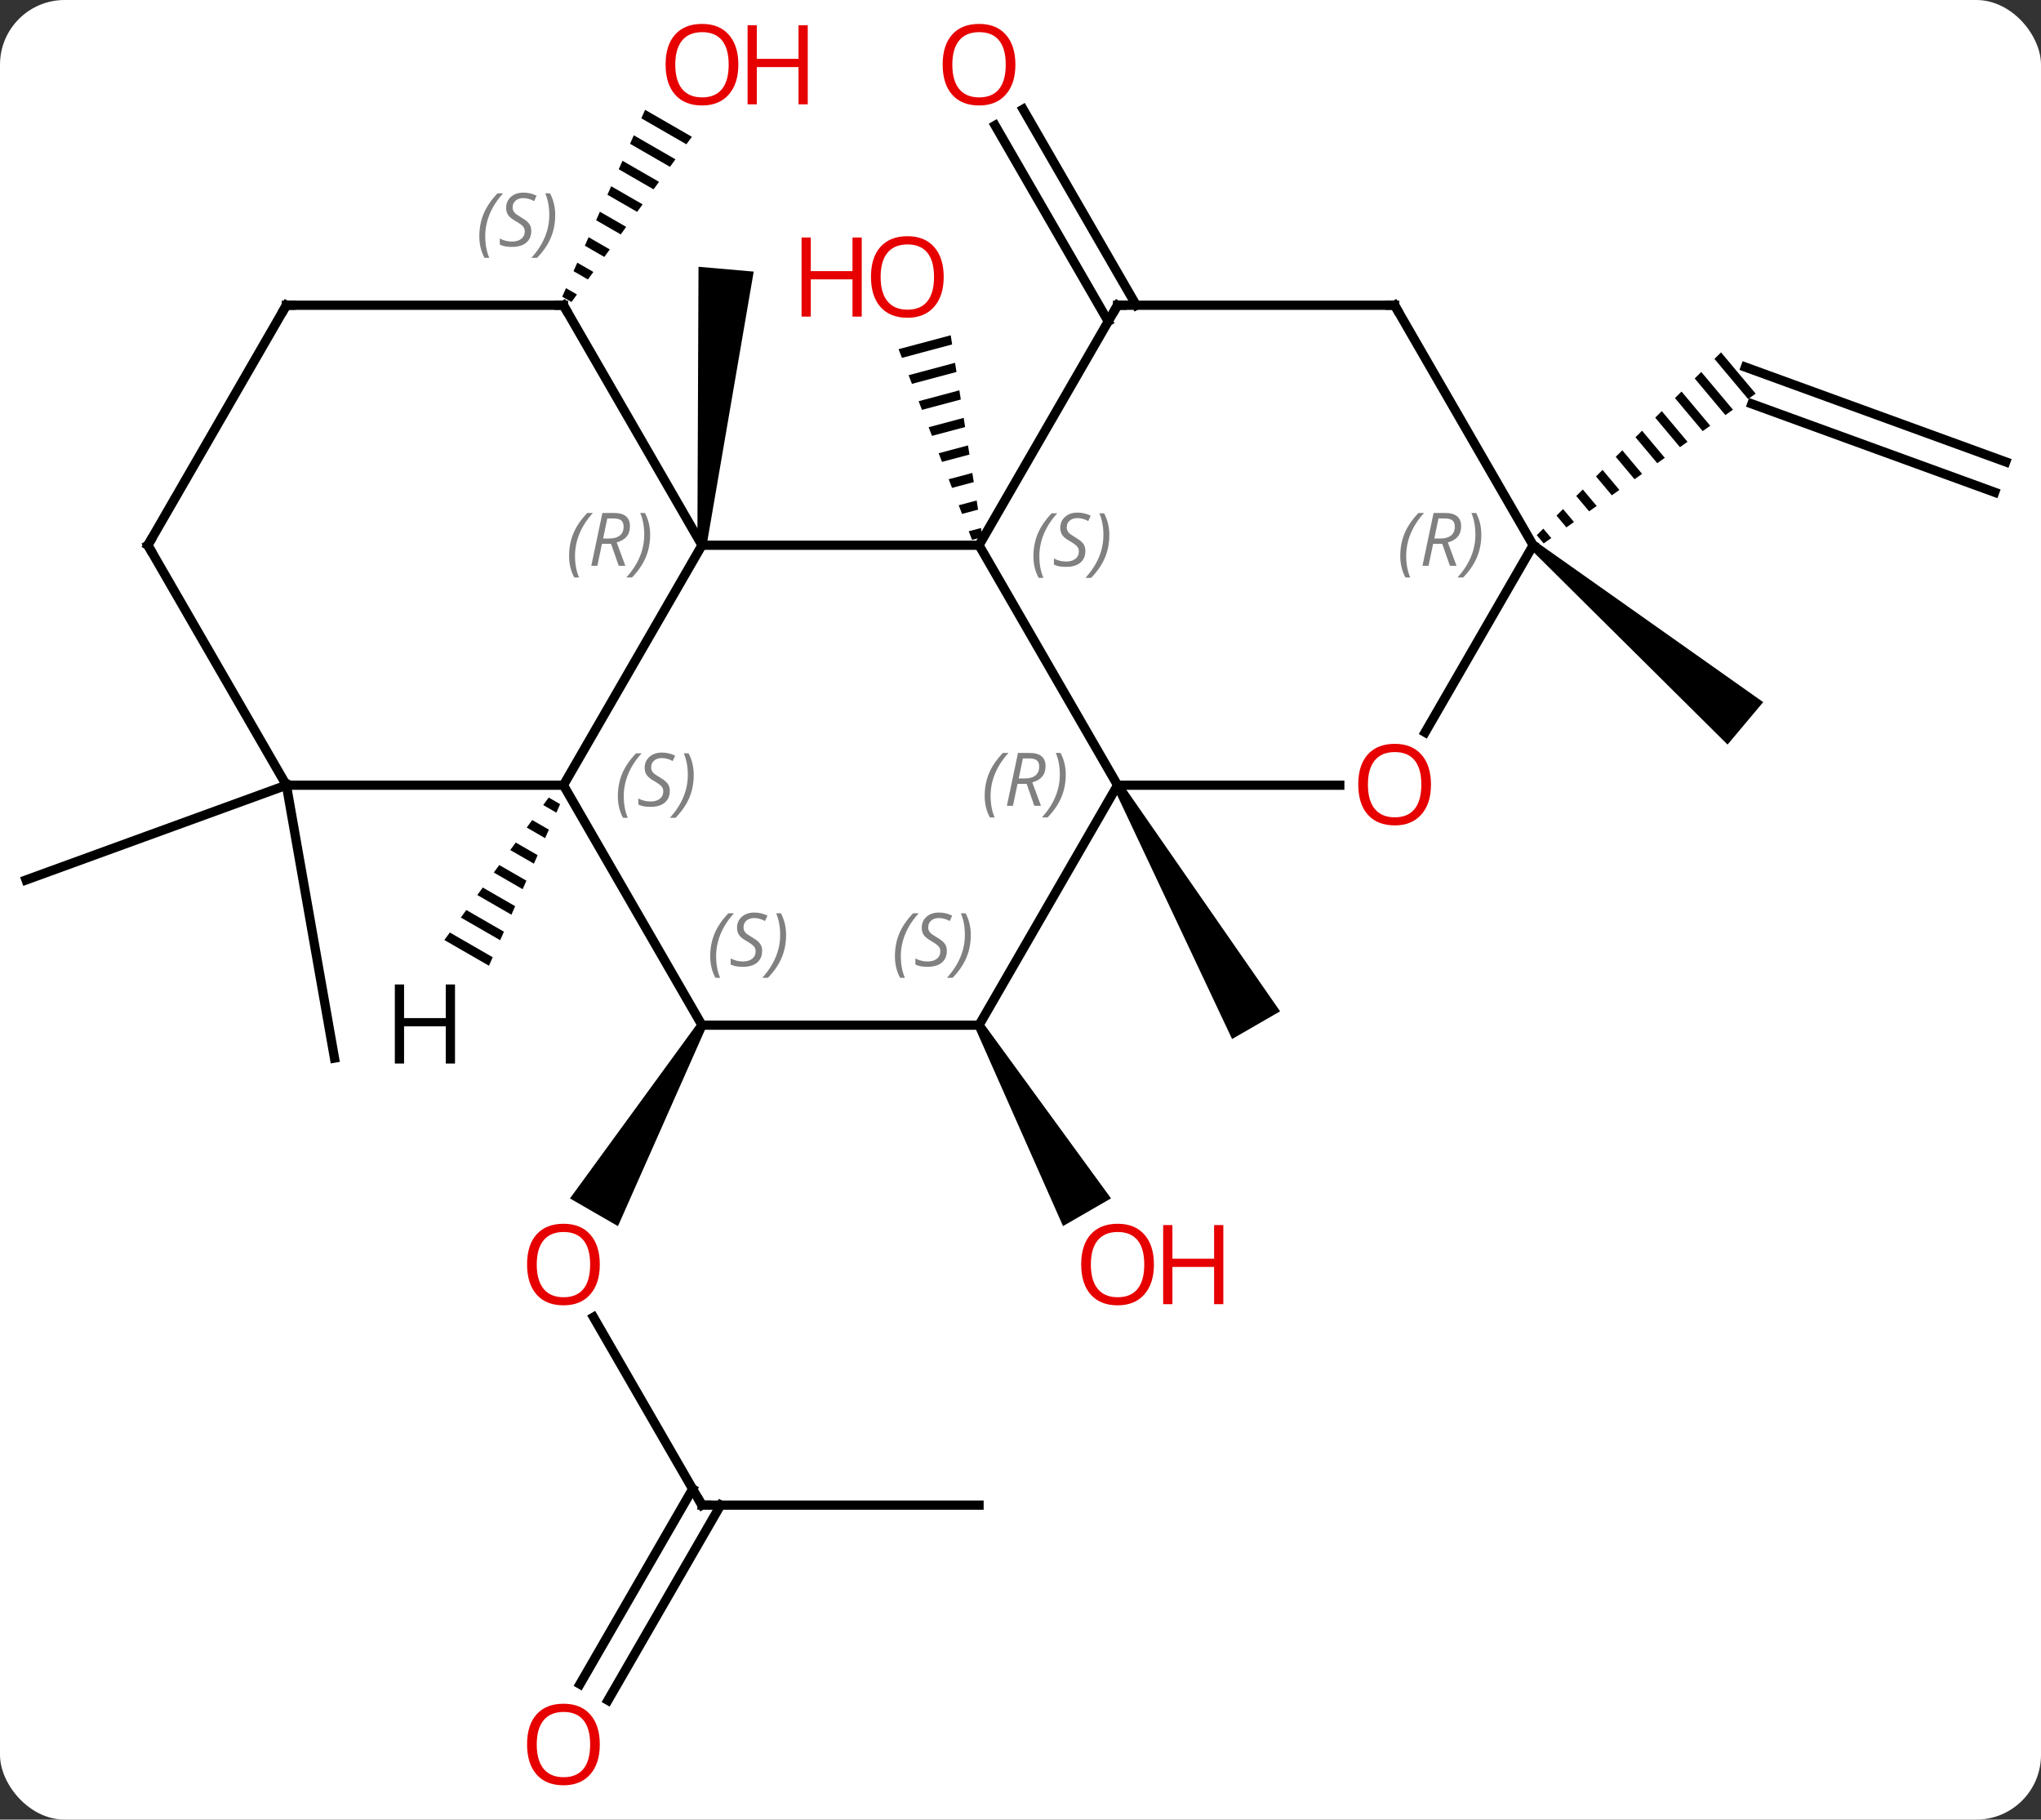 <svg width="221" viewBox="0 0 221 197" style="fill-opacity:1; color-rendering:auto; color-interpolation:auto; text-rendering:auto; stroke:black; stroke-linecap:square; stroke-miterlimit:10; shape-rendering:auto; stroke-opacity:1; fill:black; stroke-dasharray:none; font-weight:normal; stroke-width:1; font-family:'Open Sans'; font-style:normal; stroke-linejoin:miter; font-size:12; stroke-dashoffset:0; image-rendering:auto;" height="197" class="cas-substance-image" xmlns:xlink="http://www.w3.org/1999/xlink" xmlns="http://www.w3.org/2000/svg"><rect x="0" y="0" width="221" height="197" fill="#333333" stroke="none"/><svg class="cas-substance-single-component"><rect y="0" x="0" width="221" stroke="none" ry="7" rx="7" height="197" fill="white" class="cas-substance-group"/><svg y="0" x="0" width="221" viewBox="0 0 221 197" style="fill:black;" height="197" class="cas-substance-single-component-image"><svg><g><g transform="translate(110,98)" style="text-rendering:geometricPrecision; color-rendering:optimizeQuality; color-interpolation:linearRGB; stroke-linecap:butt; image-rendering:optimizeQuality;"><path style="stroke:none;" d="M-33.492 -38.926 L-34.488 -39.014 L-34.366 -69.117 L-28.388 -68.595 Z"/><path style="stroke:none;" d="M-7.056 -61.702 L-12.701 -60.196 L-12.701 -60.196 L-12.339 -59.257 L-12.339 -59.257 L-6.901 -60.709 L-6.901 -60.709 L-7.056 -61.702 ZM-6.588 -58.721 L-11.616 -57.38 L-11.616 -57.38 L-11.254 -56.441 L-11.254 -56.441 L-6.432 -57.728 L-6.432 -57.728 L-6.588 -58.721 ZM-6.12 -55.741 L-10.531 -54.564 L-10.531 -54.564 L-10.169 -53.625 L-10.169 -53.625 L-5.964 -54.747 L-5.964 -54.747 L-6.12 -55.741 ZM-5.652 -52.76 L-9.446 -51.747 L-9.446 -51.747 L-9.084 -50.809 L-9.084 -50.809 L-5.496 -51.766 L-5.496 -51.766 L-5.652 -52.76 ZM-5.184 -49.779 L-8.361 -48.931 L-8.361 -48.931 L-7.999 -47.992 L-7.999 -47.992 L-5.028 -48.785 L-5.028 -48.785 L-5.184 -49.779 ZM-4.716 -46.798 L-7.276 -46.115 L-7.276 -46.115 L-6.914 -45.176 L-6.914 -45.176 L-4.56 -45.804 L-4.56 -45.804 L-4.716 -46.798 ZM-4.248 -43.817 L-6.191 -43.299 L-6.191 -43.299 L-5.829 -42.36 L-5.829 -42.36 L-4.092 -42.824 L-4.092 -42.824 L-4.248 -43.817 ZM-3.78 -40.836 L-5.106 -40.483 L-5.106 -40.483 L-4.744 -39.544 L-4.744 -39.544 L-3.624 -39.843 L-3.624 -39.843 L-3.78 -40.836 Z"/><path style="stroke:none;" d="M-40.148 -86.111 L-40.556 -85.191 L-40.556 -85.191 L-35.678 -82.378 L-35.678 -82.378 L-35.085 -83.191 L-35.085 -83.191 L-40.148 -86.111 ZM-41.372 -83.352 L-41.78 -82.433 L-41.78 -82.433 L-37.455 -79.939 L-37.455 -79.939 L-36.863 -80.752 L-36.863 -80.752 L-41.372 -83.352 ZM-42.596 -80.594 L-43.003 -79.674 L-43.003 -79.674 L-39.233 -77.5 L-39.233 -77.5 L-38.64 -78.313 L-38.64 -78.313 L-42.596 -80.594 ZM-43.819 -77.835 L-44.227 -76.916 L-44.227 -76.916 L-41.01 -75.061 L-41.01 -75.061 L-40.417 -75.874 L-40.417 -75.874 L-43.819 -77.835 ZM-45.043 -75.077 L-45.451 -74.157 L-45.451 -74.157 L-42.787 -72.621 L-42.195 -73.435 L-42.195 -73.435 L-45.043 -75.077 ZM-46.267 -72.319 L-46.674 -71.399 L-44.565 -70.182 L-44.565 -70.182 L-43.972 -70.995 L-43.972 -70.995 L-46.267 -72.319 ZM-47.49 -69.56 L-47.898 -68.641 L-47.898 -68.641 L-46.342 -67.743 L-46.342 -67.743 L-45.749 -68.556 L-45.749 -68.556 L-47.49 -69.56 ZM-48.714 -66.802 L-49.122 -65.882 L-49.122 -65.882 L-48.119 -65.304 L-47.527 -66.117 L-47.527 -66.117 L-48.714 -66.802 Z"/><path style="stroke:none;" d="M10.577 -12.74 L11.443 -13.24 L28.608 11.49 L23.412 14.49 Z"/><line y2="-63.203" y1="-84.422" x2="10" x1="-2.252" style="fill:none;"/><line y2="-64.953" y1="-86.172" x2="13.031" x1="0.779" style="fill:none;"/><line y2="64.953" y1="44.606" x2="-33.99" x1="-45.736" style="fill:none;"/><path style="stroke:none;" d="M-34.423 12.74 L-33.557 13.24 L-43.088 34.748 L-48.285 31.748 Z"/><line y2="64.953" y1="64.953" x2="-3.99" x1="-33.99" style="fill:none;"/><line y2="84.336" y1="63.203" x2="-47.202" x1="-35" style="fill:none;"/><line y2="86.086" y1="64.953" x2="-44.171" x1="-31.969" style="fill:none;"/><line y2="-12.99" y1="16.554" x2="-78.99" x1="-73.782" style="fill:none;"/><line y2="-12.99" y1="-2.73" x2="-78.99" x1="-107.181" style="fill:none;"/><path style="stroke:none;" d="M-4.423 13.24 L-3.557 12.74 L10.301 31.742 L5.105 34.742 Z"/><line y2="-47.994" y1="-58.254" x2="107.181" x1="78.99" style="fill:none;"/><line y2="-44.705" y1="-54.274" x2="105.984" x1="79.692" style="fill:none;"/><path style="stroke:none;" d="M76.353 -59.85 L75.641 -59.143 L79.283 -54.801 L80.103 -55.38 L80.103 -55.38 L76.353 -59.85 ZM74.216 -57.729 L73.503 -57.023 L76.824 -53.063 L76.824 -53.063 L77.644 -53.643 L77.644 -53.643 L74.216 -57.729 ZM72.078 -55.609 L71.365 -54.902 L71.365 -54.902 L74.365 -51.326 L74.365 -51.326 L75.184 -51.905 L72.078 -55.609 ZM69.94 -53.489 L69.228 -52.782 L71.906 -49.589 L71.906 -49.589 L72.725 -50.168 L69.94 -53.489 ZM67.802 -51.368 L67.09 -50.661 L67.09 -50.661 L69.447 -47.852 L70.266 -48.431 L67.802 -51.368 ZM65.665 -49.248 L64.952 -48.541 L64.952 -48.541 L66.987 -46.115 L66.987 -46.115 L67.807 -46.694 L67.807 -46.694 L65.665 -49.248 ZM63.527 -47.127 L62.814 -46.421 L62.814 -46.421 L64.528 -44.377 L64.528 -44.377 L65.348 -44.956 L63.527 -47.127 ZM61.389 -45.007 L60.676 -44.3 L60.676 -44.3 L62.069 -42.64 L62.889 -43.219 L62.889 -43.219 L61.389 -45.007 ZM59.251 -42.887 L58.539 -42.18 L58.539 -42.18 L59.61 -40.903 L59.61 -40.903 L60.43 -41.482 L59.251 -42.887 ZM57.114 -40.766 L56.401 -40.06 L56.401 -40.06 L57.151 -39.166 L57.97 -39.745 L57.97 -39.745 L57.114 -40.766 Z"/><path style="stroke:none;" d="M55.689 -38.587 L56.331 -39.353 L80.918 -21.984 L77.061 -17.388 Z"/><line y2="-38.97" y1="-38.97" x2="-3.99" x1="-33.99" style="fill:none;"/><line y2="-12.99" y1="-38.97" x2="-48.99" x1="-33.99" style="fill:none;"/><line y2="-64.953" y1="-38.97" x2="-48.99" x1="-33.99" style="fill:none;"/><line y2="-12.99" y1="-38.97" x2="11.01" x1="-3.99" style="fill:none;"/><line y2="-64.953" y1="-38.97" x2="11.01" x1="-3.99" style="fill:none;"/><line y2="12.99" y1="-12.99" x2="-33.99" x1="-48.99" style="fill:none;"/><line y2="-12.99" y1="-12.99" x2="-78.99" x1="-48.99" style="fill:none;"/><line y2="-64.953" y1="-64.953" x2="-78.99" x1="-48.99" style="fill:none;"/><line y2="12.99" y1="-12.99" x2="-3.99" x1="11.01" style="fill:none;"/><line y2="-12.99" y1="-12.99" x2="35.072" x1="11.01" style="fill:none;"/><line y2="-64.953" y1="-64.953" x2="41.01" x1="11.01" style="fill:none;"/><line y2="12.99" y1="12.99" x2="-3.99" x1="-33.99" style="fill:none;"/><line y2="-38.97" y1="-12.99" x2="-93.99" x1="-78.99" style="fill:none;"/><line y2="-38.97" y1="-64.953" x2="-93.99" x1="-78.99" style="fill:none;"/><line y2="-38.97" y1="-18.712" x2="56.01" x1="44.313" style="fill:none;"/><line y2="-38.97" y1="-64.953" x2="56.01" x1="41.01" style="fill:none;"/><path style="stroke:none;" d="M-50.586 -11.652 L-51.181 -10.841 L-51.181 -10.841 L-49.756 -10.019 L-49.35 -10.939 L-50.586 -11.652 ZM-52.37 -9.217 L-52.965 -8.405 L-50.973 -7.256 L-50.567 -8.177 L-52.37 -9.217 ZM-54.155 -6.782 L-54.749 -5.97 L-54.749 -5.97 L-52.189 -4.494 L-52.189 -4.494 L-51.784 -5.415 L-54.155 -6.782 ZM-55.939 -4.346 L-56.533 -3.535 L-53.406 -1.731 L-53.001 -2.652 L-55.939 -4.346 ZM-57.723 -1.911 L-58.318 -1.099 L-54.623 1.031 L-54.218 0.11 L-57.723 -1.911 ZM-59.507 0.524 L-60.102 1.336 L-60.102 1.336 L-55.84 3.793 L-55.434 2.873 L-59.507 0.524 ZM-61.291 2.959 L-61.886 3.771 L-57.057 6.556 L-56.651 5.635 L-61.291 2.959 Z"/></g><g transform="translate(110,98)" style="fill:rgb(230,0,0); text-rendering:geometricPrecision; color-rendering:optimizeQuality; image-rendering:optimizeQuality; font-family:'Open Sans'; stroke:rgb(230,0,0); color-interpolation:linearRGB;"><path style="stroke:none;" d="M-7.816 -68.02 Q-7.816 -65.958 -8.856 -64.778 Q-9.895 -63.598 -11.738 -63.598 Q-13.629 -63.598 -14.66 -64.763 Q-15.691 -65.927 -15.691 -68.036 Q-15.691 -70.13 -14.66 -71.278 Q-13.629 -72.427 -11.738 -72.427 Q-9.879 -72.427 -8.848 -71.255 Q-7.816 -70.083 -7.816 -68.02 ZM-14.645 -68.02 Q-14.645 -66.286 -13.902 -65.38 Q-13.16 -64.473 -11.738 -64.473 Q-10.316 -64.473 -9.59 -65.372 Q-8.863 -66.27 -8.863 -68.02 Q-8.863 -69.755 -9.59 -70.645 Q-10.316 -71.536 -11.738 -71.536 Q-13.16 -71.536 -13.902 -70.638 Q-14.645 -69.739 -14.645 -68.02 Z"/><path style="stroke:none;" d="M-16.692 -63.723 L-17.692 -63.723 L-17.692 -67.755 L-22.207 -67.755 L-22.207 -63.723 L-23.207 -63.723 L-23.207 -72.286 L-22.207 -72.286 L-22.207 -68.645 L-17.692 -68.645 L-17.692 -72.286 L-16.692 -72.286 L-16.692 -63.723 Z"/><path style="stroke:none;" d="M-30.052 -91.003 Q-30.052 -88.941 -31.092 -87.761 Q-32.131 -86.581 -33.974 -86.581 Q-35.865 -86.581 -36.896 -87.746 Q-37.928 -88.91 -37.928 -91.019 Q-37.928 -93.113 -36.896 -94.261 Q-35.865 -95.41 -33.974 -95.41 Q-32.115 -95.41 -31.084 -94.238 Q-30.052 -93.066 -30.052 -91.003 ZM-36.881 -91.003 Q-36.881 -89.269 -36.138 -88.363 Q-35.396 -87.456 -33.974 -87.456 Q-32.553 -87.456 -31.826 -88.355 Q-31.099 -89.253 -31.099 -91.003 Q-31.099 -92.738 -31.826 -93.628 Q-32.553 -94.519 -33.974 -94.519 Q-35.396 -94.519 -36.138 -93.621 Q-36.881 -92.722 -36.881 -91.003 Z"/><path style="stroke:none;" d="M-22.537 -86.706 L-23.537 -86.706 L-23.537 -90.738 L-28.052 -90.738 L-28.052 -86.706 L-29.052 -86.706 L-29.052 -95.269 L-28.052 -95.269 L-28.052 -91.628 L-23.537 -91.628 L-23.537 -95.269 L-22.537 -95.269 L-22.537 -86.706 Z"/><path style="stroke:none;" d="M-0.052 -91.003 Q-0.052 -88.941 -1.092 -87.761 Q-2.131 -86.581 -3.974 -86.581 Q-5.865 -86.581 -6.896 -87.746 Q-7.928 -88.91 -7.928 -91.019 Q-7.928 -93.113 -6.896 -94.261 Q-5.865 -95.41 -3.974 -95.41 Q-2.115 -95.41 -1.084 -94.238 Q-0.052 -93.066 -0.052 -91.003 ZM-6.881 -91.003 Q-6.881 -89.269 -6.138 -88.363 Q-5.396 -87.456 -3.974 -87.456 Q-2.553 -87.456 -1.826 -88.355 Q-1.099 -89.253 -1.099 -91.003 Q-1.099 -92.738 -1.826 -93.628 Q-2.553 -94.519 -3.974 -94.519 Q-5.396 -94.519 -6.138 -93.621 Q-6.881 -92.722 -6.881 -91.003 Z"/><path style="stroke:none;" d="M-45.053 38.9 Q-45.053 40.962 -46.092 42.142 Q-47.131 43.322 -48.974 43.322 Q-50.865 43.322 -51.896 42.157 Q-52.928 40.993 -52.928 38.884 Q-52.928 36.79 -51.896 35.642 Q-50.865 34.493 -48.974 34.493 Q-47.115 34.493 -46.084 35.665 Q-45.053 36.837 -45.053 38.9 ZM-51.881 38.9 Q-51.881 40.634 -51.138 41.54 Q-50.396 42.447 -48.974 42.447 Q-47.553 42.447 -46.826 41.548 Q-46.099 40.65 -46.099 38.9 Q-46.099 37.165 -46.826 36.275 Q-47.553 35.384 -48.974 35.384 Q-50.396 35.384 -51.138 36.282 Q-51.881 37.181 -51.881 38.9 Z"/></g><g transform="translate(110,98)" style="stroke-linecap:butt; text-rendering:geometricPrecision; color-rendering:optimizeQuality; image-rendering:optimizeQuality; font-family:'Open Sans'; color-interpolation:linearRGB; stroke-miterlimit:5;"><path style="fill:none;" d="M-34.24 64.52 L-33.99 64.953 L-33.49 64.953"/><path style="fill:rgb(230,0,0); stroke:none;" d="M-45.053 90.863 Q-45.053 92.925 -46.092 94.105 Q-47.131 95.285 -48.974 95.285 Q-50.865 95.285 -51.896 94.121 Q-52.928 92.956 -52.928 90.847 Q-52.928 88.753 -51.896 87.605 Q-50.865 86.456 -48.974 86.456 Q-47.115 86.456 -46.084 87.628 Q-45.053 88.8 -45.053 90.863 ZM-51.881 90.863 Q-51.881 92.597 -51.138 93.503 Q-50.396 94.41 -48.974 94.41 Q-47.553 94.41 -46.826 93.511 Q-46.099 92.613 -46.099 90.863 Q-46.099 89.128 -46.826 88.238 Q-47.553 87.347 -48.974 87.347 Q-50.396 87.347 -51.138 88.246 Q-51.881 89.144 -51.881 90.863 Z"/><path style="fill:rgb(230,0,0); stroke:none;" d="M14.947 38.9 Q14.947 40.962 13.908 42.142 Q12.869 43.322 11.026 43.322 Q9.135 43.322 8.104 42.157 Q7.072 40.993 7.072 38.884 Q7.072 36.79 8.104 35.642 Q9.135 34.493 11.026 34.493 Q12.885 34.493 13.916 35.665 Q14.947 36.837 14.947 38.9 ZM8.119 38.9 Q8.119 40.634 8.862 41.54 Q9.604 42.447 11.026 42.447 Q12.447 42.447 13.174 41.548 Q13.901 40.65 13.901 38.9 Q13.901 37.165 13.174 36.275 Q12.447 35.384 11.026 35.384 Q9.604 35.384 8.862 36.282 Q8.119 37.181 8.119 38.9 Z"/><path style="fill:rgb(230,0,0); stroke:none;" d="M22.463 43.197 L21.463 43.197 L21.463 39.165 L16.948 39.165 L16.948 43.197 L15.947 43.197 L15.947 34.634 L16.948 34.634 L16.948 38.275 L21.463 38.275 L21.463 34.634 L22.463 34.634 L22.463 43.197 Z"/></g><g transform="translate(110,98)" style="stroke-linecap:butt; font-size:8.4px; fill:gray; text-rendering:geometricPrecision; image-rendering:optimizeQuality; color-rendering:optimizeQuality; font-family:'Open Sans'; font-style:italic; stroke:gray; color-interpolation:linearRGB; stroke-miterlimit:5;"><path style="stroke:none;" d="M-48.379 -37.806 Q-48.379 -39.134 -47.91 -40.259 Q-47.441 -41.384 -46.41 -42.462 L-45.8 -42.462 Q-46.769 -41.4 -47.254 -40.228 Q-47.738 -39.056 -47.738 -37.822 Q-47.738 -36.494 -47.3 -35.478 L-47.816 -35.478 Q-48.379 -36.509 -48.379 -37.806 ZM-44.819 -39.119 L-45.319 -36.744 L-45.975 -36.744 L-44.772 -42.462 L-43.522 -42.462 Q-41.787 -42.462 -41.787 -41.025 Q-41.787 -39.666 -43.225 -39.275 L-42.287 -36.744 L-43.006 -36.744 L-43.834 -39.119 L-44.819 -39.119 ZM-44.24 -41.869 Q-44.631 -39.947 -44.694 -39.697 L-44.037 -39.697 Q-43.287 -39.697 -42.881 -40.025 Q-42.475 -40.353 -42.475 -40.978 Q-42.475 -41.447 -42.733 -41.658 Q-42.99 -41.869 -43.584 -41.869 L-44.24 -41.869 ZM-39.601 -40.119 Q-39.601 -38.791 -40.078 -37.658 Q-40.554 -36.525 -41.57 -35.478 L-42.179 -35.478 Q-40.242 -37.634 -40.242 -40.119 Q-40.242 -41.447 -40.679 -42.462 L-40.164 -42.462 Q-39.601 -41.4 -39.601 -40.119 Z"/><path style="stroke:none;" d="M1.901 -37.767 Q1.901 -39.095 2.37 -40.22 Q2.839 -41.345 3.87 -42.423 L4.48 -42.423 Q3.511 -41.361 3.026 -40.189 Q2.542 -39.017 2.542 -37.783 Q2.542 -36.455 2.98 -35.439 L2.464 -35.439 Q1.901 -36.47 1.901 -37.767 ZM7.524 -38.361 Q7.524 -37.533 6.977 -37.08 Q6.43 -36.627 5.43 -36.627 Q5.024 -36.627 4.712 -36.681 Q4.399 -36.736 4.118 -36.877 L4.118 -37.533 Q4.743 -37.205 5.446 -37.205 Q6.071 -37.205 6.446 -37.502 Q6.821 -37.798 6.821 -38.314 Q6.821 -38.627 6.618 -38.853 Q6.415 -39.08 5.852 -39.408 Q5.258 -39.736 5.032 -40.064 Q4.805 -40.392 4.805 -40.845 Q4.805 -41.58 5.321 -42.041 Q5.837 -42.502 6.68 -42.502 Q7.055 -42.502 7.391 -42.423 Q7.727 -42.345 8.102 -42.173 L7.837 -41.58 Q7.587 -41.736 7.266 -41.822 Q6.946 -41.908 6.68 -41.908 Q6.149 -41.908 5.829 -41.634 Q5.508 -41.361 5.508 -40.892 Q5.508 -40.689 5.579 -40.541 Q5.649 -40.392 5.79 -40.259 Q5.93 -40.127 6.352 -39.877 Q6.915 -39.533 7.118 -39.337 Q7.321 -39.142 7.423 -38.908 Q7.524 -38.673 7.524 -38.361 ZM10.118 -40.08 Q10.118 -38.752 9.642 -37.619 Q9.165 -36.486 8.15 -35.439 L7.54 -35.439 Q9.478 -37.595 9.478 -40.08 Q9.478 -41.408 9.04 -42.423 L9.556 -42.423 Q10.118 -41.361 10.118 -40.08 Z"/><path style="stroke:none;" d="M-43.099 -11.787 Q-43.099 -13.115 -42.63 -14.24 Q-42.161 -15.365 -41.13 -16.443 L-40.52 -16.443 Q-41.489 -15.381 -41.974 -14.209 Q-42.458 -13.037 -42.458 -11.803 Q-42.458 -10.474 -42.02 -9.459 L-42.536 -9.459 Q-43.099 -10.49 -43.099 -11.787 ZM-37.476 -12.381 Q-37.476 -11.553 -38.023 -11.099 Q-38.57 -10.646 -39.57 -10.646 Q-39.976 -10.646 -40.288 -10.701 Q-40.601 -10.756 -40.882 -10.896 L-40.882 -11.553 Q-40.257 -11.224 -39.554 -11.224 Q-38.929 -11.224 -38.554 -11.521 Q-38.179 -11.818 -38.179 -12.334 Q-38.179 -12.646 -38.382 -12.873 Q-38.585 -13.099 -39.148 -13.428 Q-39.742 -13.756 -39.968 -14.084 Q-40.195 -14.412 -40.195 -14.865 Q-40.195 -15.599 -39.679 -16.06 Q-39.163 -16.521 -38.32 -16.521 Q-37.945 -16.521 -37.609 -16.443 Q-37.273 -16.365 -36.898 -16.193 L-37.163 -15.599 Q-37.413 -15.756 -37.734 -15.842 Q-38.054 -15.928 -38.32 -15.928 Q-38.851 -15.928 -39.171 -15.654 Q-39.492 -15.381 -39.492 -14.912 Q-39.492 -14.709 -39.421 -14.56 Q-39.351 -14.412 -39.21 -14.279 Q-39.07 -14.146 -38.648 -13.896 Q-38.085 -13.553 -37.882 -13.357 Q-37.679 -13.162 -37.578 -12.928 Q-37.476 -12.693 -37.476 -12.381 ZM-34.882 -14.099 Q-34.882 -12.771 -35.358 -11.638 Q-35.835 -10.506 -36.85 -9.459 L-37.46 -9.459 Q-35.522 -11.615 -35.522 -14.099 Q-35.522 -15.428 -35.96 -16.443 L-35.444 -16.443 Q-34.882 -15.381 -34.882 -14.099 Z"/><path style="fill:none; stroke:black;" d="M-48.74 -64.52 L-48.99 -64.953 L-49.49 -64.953"/><path style="stroke:none;" d="M-58.099 -72.41 Q-58.099 -73.738 -57.63 -74.863 Q-57.161 -75.988 -56.13 -77.066 L-55.52 -77.066 Q-56.489 -76.004 -56.974 -74.832 Q-57.458 -73.66 -57.458 -72.426 Q-57.458 -71.098 -57.02 -70.082 L-57.536 -70.082 Q-58.099 -71.113 -58.099 -72.41 ZM-52.476 -73.004 Q-52.476 -72.176 -53.023 -71.723 Q-53.57 -71.269 -54.57 -71.269 Q-54.976 -71.269 -55.288 -71.324 Q-55.601 -71.379 -55.882 -71.519 L-55.882 -72.176 Q-55.257 -71.848 -54.554 -71.848 Q-53.929 -71.848 -53.554 -72.144 Q-53.179 -72.441 -53.179 -72.957 Q-53.179 -73.269 -53.382 -73.496 Q-53.585 -73.723 -54.148 -74.051 Q-54.742 -74.379 -54.968 -74.707 Q-55.195 -75.035 -55.195 -75.488 Q-55.195 -76.223 -54.679 -76.684 Q-54.163 -77.144 -53.32 -77.144 Q-52.945 -77.144 -52.609 -77.066 Q-52.273 -76.988 -51.898 -76.816 L-52.163 -76.223 Q-52.413 -76.379 -52.734 -76.465 Q-53.054 -76.551 -53.32 -76.551 Q-53.851 -76.551 -54.171 -76.277 Q-54.492 -76.004 -54.492 -75.535 Q-54.492 -75.332 -54.421 -75.184 Q-54.351 -75.035 -54.21 -74.902 Q-54.07 -74.769 -53.648 -74.519 Q-53.085 -74.176 -52.882 -73.98 Q-52.679 -73.785 -52.578 -73.551 Q-52.476 -73.316 -52.476 -73.004 ZM-49.882 -74.723 Q-49.882 -73.394 -50.358 -72.262 Q-50.835 -71.129 -51.85 -70.082 L-52.46 -70.082 Q-50.522 -72.238 -50.522 -74.723 Q-50.522 -76.051 -50.96 -77.066 L-50.444 -77.066 Q-49.882 -76.004 -49.882 -74.723 Z"/><path style="stroke:none;" d="M-3.379 -11.826 Q-3.379 -13.154 -2.91 -14.279 Q-2.441 -15.404 -1.41 -16.482 L-0.8 -16.482 Q-1.769 -15.42 -2.254 -14.248 Q-2.738 -13.076 -2.738 -11.842 Q-2.738 -10.513 -2.3 -9.498 L-2.816 -9.498 Q-3.379 -10.529 -3.379 -11.826 ZM0.181 -13.138 L-0.319 -10.763 L-0.975 -10.763 L0.228 -16.482 L1.478 -16.482 Q3.213 -16.482 3.213 -15.045 Q3.213 -13.685 1.775 -13.295 L2.713 -10.763 L1.994 -10.763 L1.166 -13.138 L0.181 -13.138 ZM0.759 -15.888 Q0.369 -13.967 0.306 -13.717 L0.963 -13.717 Q1.713 -13.717 2.119 -14.045 Q2.525 -14.373 2.525 -14.998 Q2.525 -15.467 2.267 -15.678 Q2.01 -15.888 1.416 -15.888 L0.759 -15.888 ZM5.399 -14.138 Q5.399 -12.81 4.922 -11.678 Q4.446 -10.545 3.43 -9.498 L2.821 -9.498 Q4.758 -11.654 4.758 -14.138 Q4.758 -15.467 4.321 -16.482 L4.836 -16.482 Q5.399 -15.42 5.399 -14.138 Z"/><path style="fill:none; stroke:black;" d="M10.76 -64.52 L11.01 -64.953 L11.51 -64.953"/><path style="stroke:none;" d="M-33.098 5.533 Q-33.098 4.205 -32.63 3.08 Q-32.161 1.955 -31.13 0.877 L-30.52 0.877 Q-31.489 1.939 -31.973 3.111 Q-32.458 4.283 -32.458 5.517 Q-32.458 6.845 -32.02 7.861 L-32.536 7.861 Q-33.098 6.83 -33.098 5.533 ZM-27.476 4.939 Q-27.476 5.767 -28.023 6.22 Q-28.57 6.674 -29.57 6.674 Q-29.976 6.674 -30.288 6.619 Q-30.601 6.564 -30.882 6.424 L-30.882 5.767 Q-30.257 6.095 -29.554 6.095 Q-28.929 6.095 -28.554 5.799 Q-28.179 5.502 -28.179 4.986 Q-28.179 4.674 -28.382 4.447 Q-28.585 4.22 -29.148 3.892 Q-29.741 3.564 -29.968 3.236 Q-30.195 2.908 -30.195 2.455 Q-30.195 1.72 -29.679 1.26 Q-29.163 0.799 -28.32 0.799 Q-27.945 0.799 -27.609 0.877 Q-27.273 0.955 -26.898 1.127 L-27.163 1.72 Q-27.413 1.564 -27.734 1.478 Q-28.054 1.392 -28.32 1.392 Q-28.851 1.392 -29.171 1.666 Q-29.491 1.939 -29.491 2.408 Q-29.491 2.611 -29.421 2.76 Q-29.351 2.908 -29.21 3.041 Q-29.07 3.174 -28.648 3.424 Q-28.085 3.767 -27.882 3.963 Q-27.679 4.158 -27.577 4.392 Q-27.476 4.627 -27.476 4.939 ZM-24.881 3.22 Q-24.881 4.549 -25.358 5.681 Q-25.834 6.814 -26.85 7.861 L-27.459 7.861 Q-25.522 5.705 -25.522 3.22 Q-25.522 1.892 -25.959 0.877 L-25.444 0.877 Q-24.881 1.939 -24.881 3.22 Z"/><path style="fill:none; stroke:black;" d="M-78.49 -64.953 L-78.99 -64.953 L-79.24 -64.52"/><path style="stroke:none;" d="M-13.098 5.533 Q-13.098 4.205 -12.63 3.08 Q-12.161 1.955 -11.13 0.876 L-10.52 0.876 Q-11.489 1.939 -11.973 3.111 Q-12.458 4.283 -12.458 5.517 Q-12.458 6.845 -12.02 7.861 L-12.536 7.861 Q-13.098 6.83 -13.098 5.533 ZM-7.476 4.939 Q-7.476 5.767 -8.023 6.22 Q-8.569 6.673 -9.569 6.673 Q-9.976 6.673 -10.288 6.619 Q-10.601 6.564 -10.882 6.423 L-10.882 5.767 Q-10.257 6.095 -9.554 6.095 Q-8.929 6.095 -8.554 5.798 Q-8.179 5.502 -8.179 4.986 Q-8.179 4.673 -8.382 4.447 Q-8.585 4.22 -9.148 3.892 Q-9.741 3.564 -9.968 3.236 Q-10.194 2.908 -10.194 2.455 Q-10.194 1.72 -9.679 1.259 Q-9.163 0.798 -8.319 0.798 Q-7.944 0.798 -7.609 0.876 Q-7.273 0.955 -6.898 1.127 L-7.163 1.72 Q-7.413 1.564 -7.734 1.478 Q-8.054 1.392 -8.319 1.392 Q-8.851 1.392 -9.171 1.666 Q-9.491 1.939 -9.491 2.408 Q-9.491 2.611 -9.421 2.759 Q-9.351 2.908 -9.21 3.041 Q-9.069 3.173 -8.648 3.423 Q-8.085 3.767 -7.882 3.962 Q-7.679 4.158 -7.577 4.392 Q-7.476 4.627 -7.476 4.939 ZM-4.881 3.22 Q-4.881 4.548 -5.358 5.681 Q-5.834 6.814 -6.85 7.861 L-7.459 7.861 Q-5.522 5.705 -5.522 3.22 Q-5.522 1.892 -5.959 0.876 L-5.444 0.876 Q-4.881 1.939 -4.881 3.22 Z"/></g><g transform="translate(110,98)" style="stroke-linecap:butt; fill:rgb(230,0,0); text-rendering:geometricPrecision; color-rendering:optimizeQuality; image-rendering:optimizeQuality; font-family:'Open Sans'; stroke:rgb(230,0,0); color-interpolation:linearRGB; stroke-miterlimit:5;"><path style="stroke:none;" d="M44.947 -13.06 Q44.947 -10.998 43.908 -9.818 Q42.869 -8.638 41.026 -8.638 Q39.135 -8.638 38.104 -9.803 Q37.072 -10.967 37.072 -13.076 Q37.072 -15.17 38.104 -16.318 Q39.135 -17.467 41.026 -17.467 Q42.885 -17.467 43.916 -16.295 Q44.947 -15.123 44.947 -13.06 ZM38.119 -13.06 Q38.119 -11.326 38.862 -10.42 Q39.604 -9.513 41.026 -9.513 Q42.447 -9.513 43.174 -10.412 Q43.901 -11.31 43.901 -13.06 Q43.901 -14.795 43.174 -15.685 Q42.447 -16.576 41.026 -16.576 Q39.604 -16.576 38.862 -15.678 Q38.119 -14.779 38.119 -13.06 Z"/><path style="fill:none; stroke:black;" d="M40.51 -64.953 L41.01 -64.953 L41.26 -64.52"/><path style="fill:none; stroke:black;" d="M-93.74 -38.537 L-93.99 -38.97 L-93.74 -39.403"/></g><g transform="translate(110,98)" style="stroke-linecap:butt; font-size:8.4px; fill:gray; text-rendering:geometricPrecision; image-rendering:optimizeQuality; color-rendering:optimizeQuality; font-family:'Open Sans'; font-style:italic; stroke:gray; color-interpolation:linearRGB; stroke-miterlimit:5;"><path style="stroke:none;" d="M41.621 -37.806 Q41.621 -39.134 42.09 -40.259 Q42.559 -41.384 43.59 -42.462 L44.2 -42.462 Q43.231 -41.4 42.746 -40.228 Q42.262 -39.056 42.262 -37.822 Q42.262 -36.494 42.7 -35.478 L42.184 -35.478 Q41.621 -36.509 41.621 -37.806 ZM45.181 -39.119 L44.681 -36.744 L44.025 -36.744 L45.228 -42.462 L46.478 -42.462 Q48.213 -42.462 48.213 -41.025 Q48.213 -39.666 46.775 -39.275 L47.713 -36.744 L46.994 -36.744 L46.166 -39.119 L45.181 -39.119 ZM45.76 -41.869 Q45.369 -39.947 45.306 -39.697 L45.963 -39.697 Q46.713 -39.697 47.119 -40.025 Q47.525 -40.353 47.525 -40.978 Q47.525 -41.447 47.267 -41.658 Q47.01 -41.869 46.416 -41.869 L45.76 -41.869 ZM50.399 -40.119 Q50.399 -38.791 49.922 -37.658 Q49.446 -36.525 48.43 -35.478 L47.821 -35.478 Q49.758 -37.634 49.758 -40.119 Q49.758 -41.447 49.321 -42.462 L49.836 -42.462 Q50.399 -41.4 50.399 -40.119 Z"/></g><g transform="translate(110,98)" style="stroke-linecap:butt; text-rendering:geometricPrecision; color-rendering:optimizeQuality; image-rendering:optimizeQuality; font-family:'Open Sans'; color-interpolation:linearRGB; stroke-miterlimit:5;"><path style="stroke:none;" d="M-60.732 17.146 L-61.732 17.146 L-61.732 13.115 L-66.248 13.115 L-66.248 17.146 L-67.248 17.146 L-67.248 8.584 L-66.248 8.584 L-66.248 12.224 L-61.732 12.224 L-61.732 8.584 L-60.732 8.584 L-60.732 17.146 Z"/></g></g></svg></svg></svg></svg>